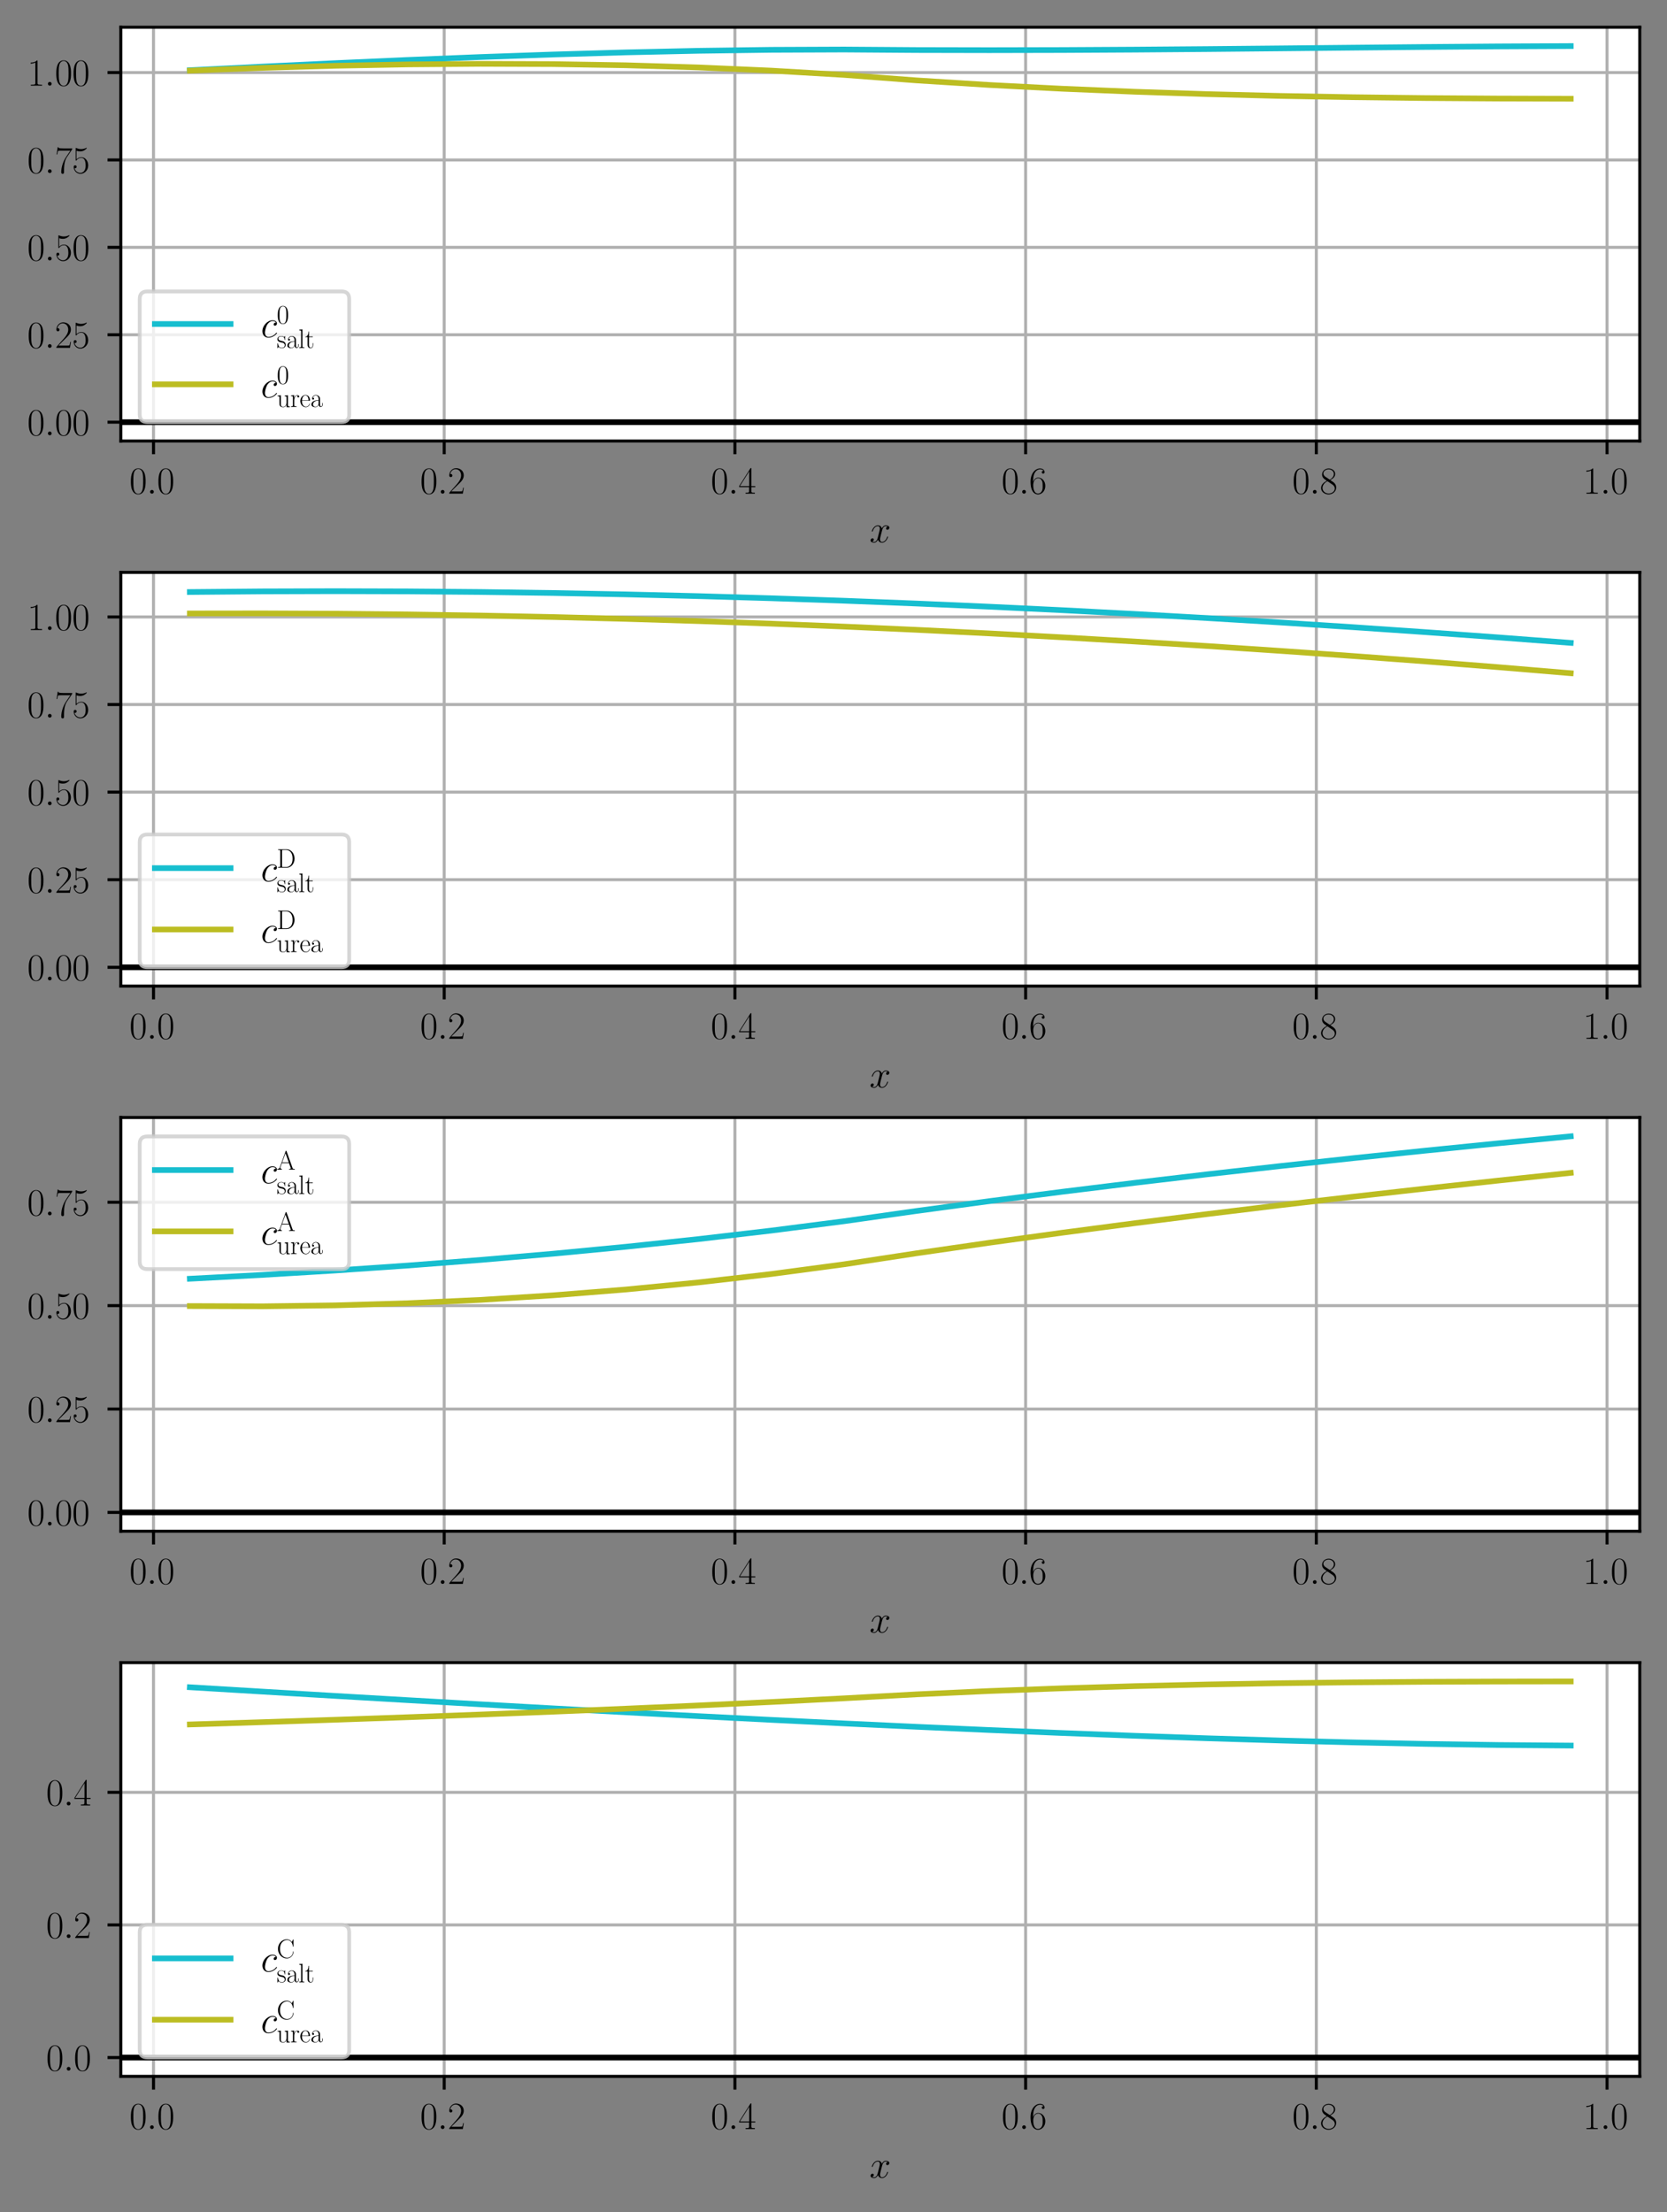 <?xml version="1.0" encoding="utf-8" standalone="no"?>
<!DOCTYPE svg PUBLIC "-//W3C//DTD SVG 1.1//EN"
  "http://www.w3.org/Graphics/SVG/1.1/DTD/svg11.dtd">
<svg xmlns:xlink="http://www.w3.org/1999/xlink" width="440.4pt" height="584.4pt" viewBox="0 0 440.4 584.4" xmlns="http://www.w3.org/2000/svg" version="1.1">
 <rect x="0" y="0" width="440.4" height="584.4" fill="#808080" stroke="none"/>
 <defs>
  <style type="text/css">*{stroke-linejoin: round; stroke-linecap: butt}</style>
 </defs>
 <g id="figure_1">
  <g id="patch_1">
   <path d="M 0 584.4 
L 440.4 584.4 
L 440.4 0 
L 0 0 
L 0 584.4 
z
" style="fill: none"/>
  </g>
  <g id="axes_1">
   <g id="patch_2">
    <path d="M 31.911 116.488 
L 433.2 116.488 
L 433.2 7.2 
L 31.911 7.2 
z
" style="fill: #ffffff"/>
   </g>
   <g id="matplotlib.axis_1">
    <g id="xtick_1">
     <g id="line2d_1">
      <path d="M 40.552 116.488 
L 40.552 7.2 
" clip-path="url(#pf3bac0e7bf)" style="fill: none; stroke: #b0b0b0; stroke-width: 0.8; stroke-linecap: square"/>
     </g>
     <g id="line2d_2">
      <defs>
       <path id="m0ef918c257" d="M 0 0 
L 0 3.5 
" style="stroke: #000000; stroke-width: 0.8"/>
      </defs>
      <g>
       <use xlink:href="#m0ef918c257" x="40.552" y="116.488" style="stroke: #000000; stroke-width: 0.8"/>
      </g>
     </g>
     <g id="text_1">
      <!-- $\mathdefault{0.0}$ -->
      <g transform="translate(34.187 130.407)scale(0.1 -0.1)">
       <defs>
        <path id="CMR17-30" d="M 2688 2025 
C 2688 2416 2682 3080 2413 3591 
C 2176 4039 1798 4198 1466 4198 
C 1158 4198 768 4058 525 3597 
C 269 3118 243 2524 243 2025 
C 243 1661 250 1106 448 619 
C 723 -39 1216 -128 1466 -128 
C 1760 -128 2208 -7 2470 600 
C 2662 1042 2688 1559 2688 2025 
z
M 1466 -26 
C 1056 -26 813 325 723 812 
C 653 1188 653 1738 653 2096 
C 653 2588 653 2997 736 3387 
C 858 3929 1216 4096 1466 4096 
C 1728 4096 2067 3923 2189 3400 
C 2272 3036 2278 2607 2278 2096 
C 2278 1680 2278 1169 2202 792 
C 2067 95 1690 -26 1466 -26 
z
" transform="scale(0.016)"/>
        <path id="CMMI12-3a" d="M 1178 307 
C 1178 492 1024 619 870 619 
C 685 619 557 466 557 313 
C 557 128 710 0 864 0 
C 1050 0 1178 153 1178 307 
z
" transform="scale(0.016)"/>
       </defs>
       <use xlink:href="#CMR17-30" transform="scale(0.996)"/>
       <use xlink:href="#CMMI12-3a" transform="translate(45.69 0)scale(0.996)"/>
       <use xlink:href="#CMR17-30" transform="translate(72.788 0)scale(0.996)"/>
      </g>
     </g>
    </g>
    <g id="xtick_2">
     <g id="line2d_3">
      <path d="M 117.353 116.488 
L 117.353 7.2 
" clip-path="url(#pf3bac0e7bf)" style="fill: none; stroke: #b0b0b0; stroke-width: 0.8; stroke-linecap: square"/>
     </g>
     <g id="line2d_4">
      <g>
       <use xlink:href="#m0ef918c257" x="117.353" y="116.488" style="stroke: #000000; stroke-width: 0.8"/>
      </g>
     </g>
     <g id="text_2">
      <!-- $\mathdefault{0.2}$ -->
      <g transform="translate(110.988 130.407)scale(0.1 -0.1)">
       <defs>
        <path id="CMR17-32" d="M 2669 989 
L 2554 989 
C 2490 536 2438 459 2413 420 
C 2381 369 1920 369 1830 369 
L 602 369 
C 832 619 1280 1072 1824 1597 
C 2214 1967 2669 2402 2669 3035 
C 2669 3790 2067 4224 1395 4224 
C 691 4224 262 3604 262 3030 
C 262 2780 448 2748 525 2748 
C 589 2748 781 2787 781 3010 
C 781 3207 614 3264 525 3264 
C 486 3264 448 3258 422 3245 
C 544 3790 915 4058 1306 4058 
C 1862 4058 2227 3617 2227 3035 
C 2227 2479 1901 2000 1536 1584 
L 262 146 
L 262 0 
L 2515 0 
L 2669 989 
z
" transform="scale(0.016)"/>
       </defs>
       <use xlink:href="#CMR17-30" transform="scale(0.996)"/>
       <use xlink:href="#CMMI12-3a" transform="translate(45.69 0)scale(0.996)"/>
       <use xlink:href="#CMR17-32" transform="translate(72.788 0)scale(0.996)"/>
      </g>
     </g>
    </g>
    <g id="xtick_3">
     <g id="line2d_5">
      <path d="M 194.155 116.488 
L 194.155 7.2 
" clip-path="url(#pf3bac0e7bf)" style="fill: none; stroke: #b0b0b0; stroke-width: 0.8; stroke-linecap: square"/>
     </g>
     <g id="line2d_6">
      <g>
       <use xlink:href="#m0ef918c257" x="194.155" y="116.488" style="stroke: #000000; stroke-width: 0.8"/>
      </g>
     </g>
     <g id="text_3">
      <!-- $\mathdefault{0.4}$ -->
      <g transform="translate(187.79 130.407)scale(0.1 -0.1)">
       <defs>
        <path id="CMR17-34" d="M 2150 4122 
C 2150 4256 2144 4256 2029 4256 
L 128 1254 
L 128 1088 
L 1779 1088 
L 1779 457 
C 1779 224 1766 160 1318 160 
L 1197 160 
L 1197 0 
C 1402 0 1747 0 1965 0 
C 2182 0 2528 0 2733 0 
L 2733 160 
L 2611 160 
C 2163 160 2150 224 2150 457 
L 2150 1088 
L 2803 1088 
L 2803 1254 
L 2150 1254 
L 2150 4122 
z
M 1798 3703 
L 1798 1254 
L 256 1254 
L 1798 3703 
z
" transform="scale(0.016)"/>
       </defs>
       <use xlink:href="#CMR17-30" transform="scale(0.996)"/>
       <use xlink:href="#CMMI12-3a" transform="translate(45.69 0)scale(0.996)"/>
       <use xlink:href="#CMR17-34" transform="translate(72.788 0)scale(0.996)"/>
      </g>
     </g>
    </g>
    <g id="xtick_4">
     <g id="line2d_7">
      <path d="M 270.956 116.488 
L 270.956 7.2 
" clip-path="url(#pf3bac0e7bf)" style="fill: none; stroke: #b0b0b0; stroke-width: 0.8; stroke-linecap: square"/>
     </g>
     <g id="line2d_8">
      <g>
       <use xlink:href="#m0ef918c257" x="270.956" y="116.488" style="stroke: #000000; stroke-width: 0.8"/>
      </g>
     </g>
     <g id="text_4">
      <!-- $\mathdefault{0.6}$ -->
      <g transform="translate(264.591 130.407)scale(0.1 -0.1)">
       <defs>
        <path id="CMR17-36" d="M 678 2176 
C 678 3690 1395 4032 1811 4032 
C 1946 4032 2272 4009 2400 3776 
C 2298 3776 2106 3776 2106 3553 
C 2106 3381 2246 3323 2336 3323 
C 2394 3323 2566 3348 2566 3560 
C 2566 3954 2246 4179 1805 4179 
C 1043 4179 243 3390 243 1984 
C 243 253 966 -128 1478 -128 
C 2099 -128 2688 427 2688 1283 
C 2688 2081 2170 2662 1517 2662 
C 1126 2662 838 2407 678 1960 
L 678 2176 
z
M 1478 25 
C 691 25 691 1200 691 1436 
C 691 1896 909 2560 1504 2560 
C 1613 2560 1926 2560 2138 2120 
C 2253 1870 2253 1609 2253 1289 
C 2253 944 2253 690 2118 434 
C 1978 171 1773 25 1478 25 
z
" transform="scale(0.016)"/>
       </defs>
       <use xlink:href="#CMR17-30" transform="scale(0.996)"/>
       <use xlink:href="#CMMI12-3a" transform="translate(45.69 0)scale(0.996)"/>
       <use xlink:href="#CMR17-36" transform="translate(72.788 0)scale(0.996)"/>
      </g>
     </g>
    </g>
    <g id="xtick_5">
     <g id="line2d_9">
      <path d="M 347.758 116.488 
L 347.758 7.2 
" clip-path="url(#pf3bac0e7bf)" style="fill: none; stroke: #b0b0b0; stroke-width: 0.8; stroke-linecap: square"/>
     </g>
     <g id="line2d_10">
      <g>
       <use xlink:href="#m0ef918c257" x="347.758" y="116.488" style="stroke: #000000; stroke-width: 0.8"/>
      </g>
     </g>
     <g id="text_5">
      <!-- $\mathdefault{0.8}$ -->
      <g transform="translate(341.393 130.407)scale(0.1 -0.1)">
       <defs>
        <path id="CMR17-38" d="M 1741 2264 
C 2144 2467 2554 2773 2554 3263 
C 2554 3841 1990 4179 1472 4179 
C 890 4179 378 3759 378 3180 
C 378 3021 416 2747 666 2505 
C 730 2442 998 2251 1171 2130 
C 883 1983 211 1634 211 934 
C 211 279 838 -128 1459 -128 
C 2144 -128 2720 362 2720 1010 
C 2720 1590 2330 1857 2074 2029 
L 1741 2264 
z
M 902 2822 
C 851 2854 595 3051 595 3351 
C 595 3739 998 4032 1459 4032 
C 1965 4032 2336 3676 2336 3262 
C 2336 2669 1670 2331 1638 2331 
C 1632 2331 1626 2331 1574 2370 
L 902 2822 
z
M 2080 1519 
C 2176 1449 2483 1240 2483 851 
C 2483 381 2010 25 1472 25 
C 890 25 448 438 448 940 
C 448 1443 838 1862 1280 2060 
L 2080 1519 
z
" transform="scale(0.016)"/>
       </defs>
       <use xlink:href="#CMR17-30" transform="scale(0.996)"/>
       <use xlink:href="#CMMI12-3a" transform="translate(45.69 0)scale(0.996)"/>
       <use xlink:href="#CMR17-38" transform="translate(72.788 0)scale(0.996)"/>
      </g>
     </g>
    </g>
    <g id="xtick_6">
     <g id="line2d_11">
      <path d="M 424.559 116.488 
L 424.559 7.2 
" clip-path="url(#pf3bac0e7bf)" style="fill: none; stroke: #b0b0b0; stroke-width: 0.8; stroke-linecap: square"/>
     </g>
     <g id="line2d_12">
      <g>
       <use xlink:href="#m0ef918c257" x="424.559" y="116.488" style="stroke: #000000; stroke-width: 0.8"/>
      </g>
     </g>
     <g id="text_6">
      <!-- $\mathdefault{1.0}$ -->
      <g transform="translate(418.194 130.407)scale(0.1 -0.1)">
       <defs>
        <path id="CMR17-31" d="M 1702 4058 
C 1702 4192 1696 4192 1606 4192 
C 1357 3916 979 3827 621 3827 
C 602 3827 570 3827 563 3808 
C 557 3795 557 3782 557 3648 
C 755 3648 1088 3686 1344 3839 
L 1344 461 
C 1344 236 1331 160 781 160 
L 589 160 
L 589 0 
C 896 0 1216 0 1523 0 
C 1830 0 2150 0 2458 0 
L 2458 160 
L 2266 160 
C 1715 160 1702 230 1702 458 
L 1702 4058 
z
" transform="scale(0.016)"/>
       </defs>
       <use xlink:href="#CMR17-31" transform="scale(0.996)"/>
       <use xlink:href="#CMMI12-3a" transform="translate(45.69 0)scale(0.996)"/>
       <use xlink:href="#CMR17-30" transform="translate(72.788 0)scale(0.996)"/>
      </g>
     </g>
    </g>
    <g id="text_7">
     <!-- $x$ -->
     <g transform="translate(229.709 143.262)scale(0.1 -0.1)">
      <defs>
       <path id="CMMI12-78" d="M 3034 2606 
C 2829 2567 2752 2414 2752 2293 
C 2752 2139 2874 2088 2963 2088 
C 3155 2088 3290 2254 3290 2427 
C 3290 2695 2982 2816 2714 2816 
C 2323 2816 2106 2433 2048 2312 
C 1901 2816 1504 2816 1389 2816 
C 736 2816 390 1980 390 1839 
C 390 1814 416 1782 461 1782 
C 512 1782 525 1820 538 1846 
C 755 2555 1184 2689 1370 2689 
C 1658 2689 1715 2420 1715 2267 
C 1715 2127 1677 1980 1600 1673 
L 1382 798 
C 1286 415 1101 64 762 64 
C 730 64 570 64 435 147 
C 666 192 717 383 717 460 
C 717 588 621 664 499 664 
C 346 664 179 530 179 326 
C 179 57 480 -64 755 -64 
C 1062 -64 1280 179 1414 441 
C 1517 64 1837 -64 2074 -64 
C 2726 -64 3072 773 3072 913 
C 3072 945 3046 971 3008 971 
C 2950 971 2944 939 2925 888 
C 2752 326 2381 64 2093 64 
C 1869 64 1747 230 1747 492 
C 1747 632 1773 734 1875 1156 
L 2099 2024 
C 2195 2408 2413 2689 2707 2689 
C 2720 2689 2899 2689 3034 2606 
z
" transform="scale(0.016)"/>
      </defs>
      <use xlink:href="#CMMI12-78" transform="scale(0.996)"/>
     </g>
    </g>
   </g>
   <g id="matplotlib.axis_2">
    <g id="ytick_1">
     <g id="line2d_13">
      <path d="M 31.911 111.521 
L 433.2 111.521 
" clip-path="url(#pf3bac0e7bf)" style="fill: none; stroke: #b0b0b0; stroke-width: 0.8; stroke-linecap: square"/>
     </g>
     <g id="line2d_14">
      <defs>
       <path id="mea625d4477" d="M 0 0 
L -3.5 0 
" style="stroke: #000000; stroke-width: 0.8"/>
      </defs>
      <g>
       <use xlink:href="#mea625d4477" x="31.911" y="111.521" style="stroke: #000000; stroke-width: 0.8"/>
      </g>
     </g>
     <g id="text_8">
      <!-- $\mathdefault{0.00}$ -->
      <g transform="translate(7.2 114.98)scale(0.1 -0.1)">
       <use xlink:href="#CMR17-30" transform="scale(0.996)"/>
       <use xlink:href="#CMMI12-3a" transform="translate(45.69 0)scale(0.996)"/>
       <use xlink:href="#CMR17-30" transform="translate(72.788 0)scale(0.996)"/>
       <use xlink:href="#CMR17-30" transform="translate(118.478 0)scale(0.996)"/>
      </g>
     </g>
    </g>
    <g id="ytick_2">
     <g id="line2d_15">
      <path d="M 31.911 88.432 
L 433.2 88.432 
" clip-path="url(#pf3bac0e7bf)" style="fill: none; stroke: #b0b0b0; stroke-width: 0.8; stroke-linecap: square"/>
     </g>
     <g id="line2d_16">
      <g>
       <use xlink:href="#mea625d4477" x="31.911" y="88.432" style="stroke: #000000; stroke-width: 0.8"/>
      </g>
     </g>
     <g id="text_9">
      <!-- $\mathdefault{0.25}$ -->
      <g transform="translate(7.2 91.891)scale(0.1 -0.1)">
       <defs>
        <path id="CMR17-35" d="M 730 3692 
C 794 3666 1056 3584 1325 3584 
C 1920 3584 2246 3911 2432 4100 
C 2432 4157 2432 4192 2394 4192 
C 2387 4192 2374 4192 2323 4163 
C 2099 4058 1837 3973 1517 3973 
C 1325 3973 1037 3999 723 4139 
C 653 4171 640 4171 634 4171 
C 602 4171 595 4164 595 4037 
L 595 2203 
C 595 2089 595 2057 659 2057 
C 691 2057 704 2070 736 2114 
C 941 2401 1222 2522 1542 2522 
C 1766 2522 2246 2382 2246 1289 
C 2246 1085 2246 715 2054 421 
C 1894 159 1645 25 1370 25 
C 947 25 518 320 403 814 
C 429 807 480 795 506 795 
C 589 795 749 840 749 1038 
C 749 1210 627 1280 506 1280 
C 358 1280 262 1190 262 1011 
C 262 454 704 -128 1382 -128 
C 2042 -128 2669 440 2669 1264 
C 2669 2030 2170 2624 1549 2624 
C 1222 2624 947 2503 730 2274 
L 730 3692 
z
" transform="scale(0.016)"/>
       </defs>
       <use xlink:href="#CMR17-30" transform="scale(0.996)"/>
       <use xlink:href="#CMMI12-3a" transform="translate(45.69 0)scale(0.996)"/>
       <use xlink:href="#CMR17-32" transform="translate(72.788 0)scale(0.996)"/>
       <use xlink:href="#CMR17-35" transform="translate(118.478 0)scale(0.996)"/>
      </g>
     </g>
    </g>
    <g id="ytick_3">
     <g id="line2d_17">
      <path d="M 31.911 65.343 
L 433.2 65.343 
" clip-path="url(#pf3bac0e7bf)" style="fill: none; stroke: #b0b0b0; stroke-width: 0.8; stroke-linecap: square"/>
     </g>
     <g id="line2d_18">
      <g>
       <use xlink:href="#mea625d4477" x="31.911" y="65.343" style="stroke: #000000; stroke-width: 0.8"/>
      </g>
     </g>
     <g id="text_10">
      <!-- $\mathdefault{0.50}$ -->
      <g transform="translate(7.2 68.802)scale(0.1 -0.1)">
       <use xlink:href="#CMR17-30" transform="scale(0.996)"/>
       <use xlink:href="#CMMI12-3a" transform="translate(45.69 0)scale(0.996)"/>
       <use xlink:href="#CMR17-35" transform="translate(72.788 0)scale(0.996)"/>
       <use xlink:href="#CMR17-30" transform="translate(118.478 0)scale(0.996)"/>
      </g>
     </g>
    </g>
    <g id="ytick_4">
     <g id="line2d_19">
      <path d="M 31.911 42.254 
L 433.2 42.254 
" clip-path="url(#pf3bac0e7bf)" style="fill: none; stroke: #b0b0b0; stroke-width: 0.8; stroke-linecap: square"/>
     </g>
     <g id="line2d_20">
      <g>
       <use xlink:href="#mea625d4477" x="31.911" y="42.254" style="stroke: #000000; stroke-width: 0.8"/>
      </g>
     </g>
     <g id="text_11">
      <!-- $\mathdefault{0.75}$ -->
      <g transform="translate(7.2 45.713)scale(0.1 -0.1)">
       <defs>
        <path id="CMR17-37" d="M 2886 3941 
L 2886 4081 
L 1382 4081 
C 634 4081 621 4165 595 4288 
L 480 4288 
L 294 3094 
L 410 3094 
C 429 3215 474 3540 550 3661 
C 589 3712 1062 3712 1171 3712 
L 2579 3712 
L 1869 2661 
C 1395 1954 1069 999 1069 165 
C 1069 89 1069 -128 1299 -128 
C 1530 -128 1530 89 1530 171 
L 1530 465 
C 1530 1508 1709 2196 2003 2636 
L 2886 3941 
z
" transform="scale(0.016)"/>
       </defs>
       <use xlink:href="#CMR17-30" transform="scale(0.996)"/>
       <use xlink:href="#CMMI12-3a" transform="translate(45.69 0)scale(0.996)"/>
       <use xlink:href="#CMR17-37" transform="translate(72.788 0)scale(0.996)"/>
       <use xlink:href="#CMR17-35" transform="translate(118.478 0)scale(0.996)"/>
      </g>
     </g>
    </g>
    <g id="ytick_5">
     <g id="line2d_21">
      <path d="M 31.911 19.165 
L 433.2 19.165 
" clip-path="url(#pf3bac0e7bf)" style="fill: none; stroke: #b0b0b0; stroke-width: 0.8; stroke-linecap: square"/>
     </g>
     <g id="line2d_22">
      <g>
       <use xlink:href="#mea625d4477" x="31.911" y="19.165" style="stroke: #000000; stroke-width: 0.8"/>
      </g>
     </g>
     <g id="text_12">
      <!-- $\mathdefault{1.00}$ -->
      <g transform="translate(7.2 22.624)scale(0.1 -0.1)">
       <use xlink:href="#CMR17-31" transform="scale(0.996)"/>
       <use xlink:href="#CMMI12-3a" transform="translate(45.69 0)scale(0.996)"/>
       <use xlink:href="#CMR17-30" transform="translate(72.788 0)scale(0.996)"/>
       <use xlink:href="#CMR17-30" transform="translate(118.478 0)scale(0.996)"/>
      </g>
     </g>
    </g>
   </g>
   <g id="line2d_23">
    <path d="M 31.911 111.521 
L 433.2 111.521 
" clip-path="url(#pf3bac0e7bf)" style="fill: none; stroke: #000000; stroke-width: 1.5; stroke-linecap: square"/>
   </g>
   <g id="line2d_24">
    <path d="M 50.152 18.553 
L 69.352 17.592 
L 88.553 16.68 
L 107.753 15.833 
L 126.953 15.065 
L 146.154 14.395 
L 165.354 13.839 
L 184.554 13.42 
L 203.755 13.16 
L 222.955 13.083 
L 242.156 13.218 
L 261.356 13.256 
L 280.556 13.215 
L 299.757 13.11 
L 318.957 12.96 
L 338.158 12.78 
L 357.358 12.589 
L 376.558 12.407 
L 395.759 12.258 
L 414.959 12.168 
" clip-path="url(#pf3bac0e7bf)" style="fill: none; stroke: #17becf; stroke-width: 1.5; stroke-linecap: square"/>
   </g>
   <g id="line2d_25">
    <path d="M 50.152 18.665 
L 69.352 17.927 
L 88.553 17.371 
L 107.753 17.011 
L 126.953 16.859 
L 146.154 16.931 
L 165.354 17.243 
L 184.554 17.811 
L 203.755 18.653 
L 222.955 19.788 
L 242.156 21.238 
L 261.356 22.446 
L 280.556 23.437 
L 299.757 24.237 
L 318.957 24.864 
L 338.158 25.338 
L 357.358 25.679 
L 376.558 25.903 
L 395.759 26.031 
L 414.959 26.083 
" clip-path="url(#pf3bac0e7bf)" style="fill: none; stroke: #bcbd22; stroke-width: 1.5; stroke-linecap: square"/>
   </g>
   <g id="patch_3">
    <path d="M 31.911 116.488 
L 31.911 7.2 
" style="fill: none; stroke: #000000; stroke-width: 0.8; stroke-linejoin: miter; stroke-linecap: square"/>
   </g>
   <g id="patch_4">
    <path d="M 433.2 116.488 
L 433.2 7.2 
" style="fill: none; stroke: #000000; stroke-width: 0.8; stroke-linejoin: miter; stroke-linecap: square"/>
   </g>
   <g id="patch_5">
    <path d="M 31.911 116.488 
L 433.2 116.488 
" style="fill: none; stroke: #000000; stroke-width: 0.8; stroke-linejoin: miter; stroke-linecap: square"/>
   </g>
   <g id="patch_6">
    <path d="M 31.911 7.2 
L 433.2 7.2 
" style="fill: none; stroke: #000000; stroke-width: 0.8; stroke-linejoin: miter; stroke-linecap: square"/>
   </g>
   <g id="legend_1">
    <g id="patch_7">
     <path d="M 38.911 111.488 
L 90.25 111.488 
Q 92.25 111.488 92.25 109.488 
L 92.25 78.984 
Q 92.25 76.984 90.25 76.984 
L 38.911 76.984 
Q 36.911 76.984 36.911 78.984 
L 36.911 109.488 
Q 36.911 111.488 38.911 111.488 
z
" style="fill: #ffffff; opacity: 0.8; stroke: #cccccc; stroke-linejoin: miter"/>
    </g>
    <g id="line2d_26">
     <path d="M 40.911 85.594 
L 50.911 85.594 
L 60.911 85.594 
" style="fill: none; stroke: #17becf; stroke-width: 1.5; stroke-linecap: square"/>
    </g>
    <g id="text_13">
     <!-- $c_\mathrm{salt}^0$ -->
     <g transform="translate(68.911 89.094)scale(0.1 -0.1)">
      <defs>
       <path id="CMMI12-63" d="M 2502 2431 
C 2381 2431 2323 2431 2234 2355 
C 2195 2323 2125 2227 2125 2125 
C 2125 1997 2221 1920 2342 1920 
C 2496 1920 2669 2044 2669 2292 
C 2669 2588 2374 2816 1933 2816 
C 1094 2816 256 1903 256 996 
C 256 441 602 -64 1254 -64 
C 2125 -64 2675 622 2675 706 
C 2675 744 2637 776 2611 776 
C 2592 776 2586 770 2528 713 
C 2118 162 1510 64 1267 64 
C 826 64 685 446 685 764 
C 685 988 794 1605 1024 2039 
C 1190 2338 1536 2682 1939 2682 
C 2022 2682 2374 2682 2502 2431 
z
" transform="scale(0.016)"/>
       <path id="CMR17-73" d="M 1978 2697 
C 1978 2813 1971 2819 1933 2819 
C 1907 2819 1901 2813 1824 2717 
C 1805 2691 1747 2626 1728 2601 
C 1523 2819 1235 2819 1126 2819 
C 416 2819 160 2447 160 2076 
C 160 1498 813 1365 998 1325 
C 1402 1243 1542 1217 1677 1101 
C 1760 1025 1901 884 1901 654 
C 1901 384 1747 38 1158 38 
C 602 38 403 460 288 1021 
C 269 1110 269 1117 218 1117 
C 166 1117 160 1110 160 983 
L 160 63 
C 160 -51 166 -58 205 -58 
C 237 -58 243 -51 275 0 
C 314 57 410 211 448 276 
C 576 103 800 -64 1158 -64 
C 1792 -64 2131 283 2131 784 
C 2131 1112 1958 1285 1875 1362 
C 1683 1561 1459 1606 1190 1657 
C 838 1735 390 1825 390 2217 
C 390 2383 480 2737 1126 2737 
C 1811 2737 1850 2094 1862 1888 
C 1869 1856 1901 1849 1920 1849 
C 1978 1849 1978 1869 1978 1978 
L 1978 2697 
z
" transform="scale(0.016)"/>
       <path id="CMR17-61" d="M 2304 1653 
C 2304 2072 2304 2294 2035 2543 
C 1798 2752 1523 2816 1306 2816 
C 800 2816 435 2407 435 1971 
C 435 1728 627 1728 666 1728 
C 749 1728 896 1778 896 1954 
C 896 2112 774 2181 666 2181 
C 640 2181 608 2174 589 2168 
C 723 2592 1069 2714 1293 2714 
C 1613 2714 1965 2429 1965 1885 
L 1965 1600 
C 1587 1600 1133 1549 774 1357 
C 371 1133 256 813 256 570 
C 256 77 832 -64 1171 -64 
C 1523 -64 1850 139 1990 511 
C 2003 233 2182 -18 2464 -18 
C 2598 -18 2938 70 2938 567 
L 2938 920 
L 2822 920 
L 2822 562 
C 2822 178 2650 128 2566 128 
C 2304 128 2304 458 2304 738 
L 2304 1653 
z
M 1965 870 
C 1965 317 1568 38 1216 38 
C 896 38 646 275 646 570 
C 646 761 730 1100 1101 1305 
C 1408 1478 1760 1504 1965 1504 
L 1965 870 
z
" transform="scale(0.016)"/>
       <path id="CMR17-6c" d="M 979 4396 
L 218 4326 
L 218 4160 
C 595 4160 653 4122 653 3817 
L 653 426 
C 653 184 627 153 218 153 
L 218 -13 
C 371 0 653 0 813 0 
C 979 0 1261 0 1414 -13 
L 1414 153 
C 1005 153 979 178 979 426 
L 979 4396 
z
" transform="scale(0.016)"/>
       <path id="CMR17-74" d="M 966 2560 
L 1862 2560 
L 1862 2725 
L 966 2725 
L 966 3904 
L 851 3904 
C 838 3245 614 2668 70 2668 
L 70 2560 
L 627 2560 
L 627 771 
C 627 650 627 -64 1370 -64 
C 1747 -64 1965 306 1965 777 
L 1965 1140 
L 1850 1140 
L 1850 783 
C 1850 344 1677 51 1408 51 
C 1222 51 966 178 966 758 
L 966 2560 
z
" transform="scale(0.016)"/>
      </defs>
      <use xlink:href="#CMMI12-63" transform="scale(0.996)"/>
      <use xlink:href="#CMR17-30" transform="translate(41.983 36.154)scale(0.697)"/>
      <use xlink:href="#CMR17-73" transform="translate(41.983 -28.215)scale(0.697)"/>
      <use xlink:href="#CMR17-61" transform="translate(67.044 -28.215)scale(0.697)"/>
      <use xlink:href="#CMR17-6c" transform="translate(99.027 -28.215)scale(0.697)"/>
      <use xlink:href="#CMR17-74" transform="translate(116.437 -28.215)scale(0.697)"/>
     </g>
    </g>
    <g id="line2d_27">
     <path d="M 40.911 101.525 
L 50.911 101.525 
L 60.911 101.525 
" style="fill: none; stroke: #bcbd22; stroke-width: 1.5; stroke-linecap: square"/>
    </g>
    <g id="text_14">
     <!-- $c_\mathrm{urea}^0$ -->
     <g transform="translate(68.911 105.025)scale(0.1 -0.1)">
      <defs>
       <path id="CMR17-75" d="M 1882 2693 
L 1882 2528 
C 2259 2528 2317 2489 2317 2186 
L 2317 1032 
C 2317 500 2029 38 1555 38 
C 1030 38 986 348 986 678 
L 986 2763 
L 211 2693 
L 211 2528 
C 467 2528 640 2528 646 2274 
L 646 1058 
C 646 633 646 361 813 183 
C 896 101 1056 -64 1517 -64 
C 2061 -64 2272 377 2323 506 
L 2330 506 
L 2330 -63 
L 3091 -63 
L 3091 128 
C 2714 128 2656 166 2656 473 
L 2656 2763 
L 1882 2693 
z
" transform="scale(0.016)"/>
       <path id="CMR17-72" d="M 960 1497 
C 960 2112 1222 2688 1702 2688 
C 1747 2688 1792 2682 1837 2662 
C 1837 2662 1696 2617 1696 2452 
C 1696 2298 1818 2234 1914 2234 
C 1990 2234 2131 2279 2131 2458 
C 2131 2663 1926 2790 1709 2790 
C 1222 2790 1011 2317 947 2093 
L 941 2093 
L 941 2790 
L 198 2720 
L 198 2554 
C 576 2554 634 2515 634 2208 
L 634 428 
C 634 184 608 153 198 153 
L 198 -13 
C 352 0 646 0 813 0 
C 998 0 1325 0 1498 -13 
L 1498 153 
C 1037 153 960 153 960 440 
L 960 1497 
z
" transform="scale(0.016)"/>
       <path id="CMR17-65" d="M 2438 1472 
C 2464 1498 2464 1511 2464 1576 
C 2464 2238 2118 2816 1389 2816 
C 710 2816 173 2169 173 1383 
C 173 551 781 -64 1459 -64 
C 2176 -64 2458 607 2458 740 
C 2458 784 2419 784 2406 784 
C 2362 784 2355 771 2330 696 
C 2189 265 1837 51 1504 51 
C 1229 51 954 203 781 480 
C 582 803 582 1176 582 1472 
L 2438 1472 
z
M 589 1568 
C 634 2505 1126 2714 1382 2714 
C 1818 2714 2112 2297 2118 1568 
L 589 1568 
z
" transform="scale(0.016)"/>
      </defs>
      <use xlink:href="#CMMI12-63" transform="scale(0.996)"/>
      <use xlink:href="#CMR17-30" transform="translate(41.983 36.154)scale(0.697)"/>
      <use xlink:href="#CMR17-75" transform="translate(41.983 -24.629)scale(0.697)"/>
      <use xlink:href="#CMR17-72" transform="translate(77.61 -24.629)scale(0.697)"/>
      <use xlink:href="#CMR17-65" transform="translate(102.306 -24.629)scale(0.697)"/>
      <use xlink:href="#CMR17-61" transform="translate(130.646 -24.629)scale(0.697)"/>
     </g>
    </g>
   </g>
  </g>
  <g id="axes_2">
   <g id="patch_8">
    <path d="M 31.911 260.488 
L 433.2 260.488 
L 433.2 151.2 
L 31.911 151.2 
z
" style="fill: #ffffff"/>
   </g>
   <g id="matplotlib.axis_3">
    <g id="xtick_7">
     <g id="line2d_28">
      <path d="M 40.552 260.488 
L 40.552 151.2 
" clip-path="url(#pd68ec9543e)" style="fill: none; stroke: #b0b0b0; stroke-width: 0.8; stroke-linecap: square"/>
     </g>
     <g id="line2d_29">
      <g>
       <use xlink:href="#m0ef918c257" x="40.552" y="260.488" style="stroke: #000000; stroke-width: 0.8"/>
      </g>
     </g>
     <g id="text_15">
      <!-- $\mathdefault{0.0}$ -->
      <g transform="translate(34.187 274.407)scale(0.1 -0.1)">
       <use xlink:href="#CMR17-30" transform="scale(0.996)"/>
       <use xlink:href="#CMMI12-3a" transform="translate(45.69 0)scale(0.996)"/>
       <use xlink:href="#CMR17-30" transform="translate(72.788 0)scale(0.996)"/>
      </g>
     </g>
    </g>
    <g id="xtick_8">
     <g id="line2d_30">
      <path d="M 117.353 260.488 
L 117.353 151.2 
" clip-path="url(#pd68ec9543e)" style="fill: none; stroke: #b0b0b0; stroke-width: 0.8; stroke-linecap: square"/>
     </g>
     <g id="line2d_31">
      <g>
       <use xlink:href="#m0ef918c257" x="117.353" y="260.488" style="stroke: #000000; stroke-width: 0.8"/>
      </g>
     </g>
     <g id="text_16">
      <!-- $\mathdefault{0.2}$ -->
      <g transform="translate(110.988 274.407)scale(0.1 -0.1)">
       <use xlink:href="#CMR17-30" transform="scale(0.996)"/>
       <use xlink:href="#CMMI12-3a" transform="translate(45.69 0)scale(0.996)"/>
       <use xlink:href="#CMR17-32" transform="translate(72.788 0)scale(0.996)"/>
      </g>
     </g>
    </g>
    <g id="xtick_9">
     <g id="line2d_32">
      <path d="M 194.155 260.488 
L 194.155 151.2 
" clip-path="url(#pd68ec9543e)" style="fill: none; stroke: #b0b0b0; stroke-width: 0.8; stroke-linecap: square"/>
     </g>
     <g id="line2d_33">
      <g>
       <use xlink:href="#m0ef918c257" x="194.155" y="260.488" style="stroke: #000000; stroke-width: 0.8"/>
      </g>
     </g>
     <g id="text_17">
      <!-- $\mathdefault{0.4}$ -->
      <g transform="translate(187.79 274.407)scale(0.1 -0.1)">
       <use xlink:href="#CMR17-30" transform="scale(0.996)"/>
       <use xlink:href="#CMMI12-3a" transform="translate(45.69 0)scale(0.996)"/>
       <use xlink:href="#CMR17-34" transform="translate(72.788 0)scale(0.996)"/>
      </g>
     </g>
    </g>
    <g id="xtick_10">
     <g id="line2d_34">
      <path d="M 270.956 260.488 
L 270.956 151.2 
" clip-path="url(#pd68ec9543e)" style="fill: none; stroke: #b0b0b0; stroke-width: 0.8; stroke-linecap: square"/>
     </g>
     <g id="line2d_35">
      <g>
       <use xlink:href="#m0ef918c257" x="270.956" y="260.488" style="stroke: #000000; stroke-width: 0.8"/>
      </g>
     </g>
     <g id="text_18">
      <!-- $\mathdefault{0.6}$ -->
      <g transform="translate(264.591 274.407)scale(0.1 -0.1)">
       <use xlink:href="#CMR17-30" transform="scale(0.996)"/>
       <use xlink:href="#CMMI12-3a" transform="translate(45.69 0)scale(0.996)"/>
       <use xlink:href="#CMR17-36" transform="translate(72.788 0)scale(0.996)"/>
      </g>
     </g>
    </g>
    <g id="xtick_11">
     <g id="line2d_36">
      <path d="M 347.758 260.488 
L 347.758 151.2 
" clip-path="url(#pd68ec9543e)" style="fill: none; stroke: #b0b0b0; stroke-width: 0.8; stroke-linecap: square"/>
     </g>
     <g id="line2d_37">
      <g>
       <use xlink:href="#m0ef918c257" x="347.758" y="260.488" style="stroke: #000000; stroke-width: 0.8"/>
      </g>
     </g>
     <g id="text_19">
      <!-- $\mathdefault{0.8}$ -->
      <g transform="translate(341.393 274.407)scale(0.1 -0.1)">
       <use xlink:href="#CMR17-30" transform="scale(0.996)"/>
       <use xlink:href="#CMMI12-3a" transform="translate(45.69 0)scale(0.996)"/>
       <use xlink:href="#CMR17-38" transform="translate(72.788 0)scale(0.996)"/>
      </g>
     </g>
    </g>
    <g id="xtick_12">
     <g id="line2d_38">
      <path d="M 424.559 260.488 
L 424.559 151.2 
" clip-path="url(#pd68ec9543e)" style="fill: none; stroke: #b0b0b0; stroke-width: 0.8; stroke-linecap: square"/>
     </g>
     <g id="line2d_39">
      <g>
       <use xlink:href="#m0ef918c257" x="424.559" y="260.488" style="stroke: #000000; stroke-width: 0.8"/>
      </g>
     </g>
     <g id="text_20">
      <!-- $\mathdefault{1.0}$ -->
      <g transform="translate(418.194 274.407)scale(0.1 -0.1)">
       <use xlink:href="#CMR17-31" transform="scale(0.996)"/>
       <use xlink:href="#CMMI12-3a" transform="translate(45.69 0)scale(0.996)"/>
       <use xlink:href="#CMR17-30" transform="translate(72.788 0)scale(0.996)"/>
      </g>
     </g>
    </g>
    <g id="text_21">
     <!-- $x$ -->
     <g transform="translate(229.709 287.262)scale(0.1 -0.1)">
      <use xlink:href="#CMMI12-78" transform="scale(0.996)"/>
     </g>
    </g>
   </g>
   <g id="matplotlib.axis_4">
    <g id="ytick_6">
     <g id="line2d_40">
      <path d="M 31.911 255.521 
L 433.2 255.521 
" clip-path="url(#pd68ec9543e)" style="fill: none; stroke: #b0b0b0; stroke-width: 0.8; stroke-linecap: square"/>
     </g>
     <g id="line2d_41">
      <g>
       <use xlink:href="#mea625d4477" x="31.911" y="255.521" style="stroke: #000000; stroke-width: 0.8"/>
      </g>
     </g>
     <g id="text_22">
      <!-- $\mathdefault{0.00}$ -->
      <g transform="translate(7.2 258.98)scale(0.1 -0.1)">
       <use xlink:href="#CMR17-30" transform="scale(0.996)"/>
       <use xlink:href="#CMMI12-3a" transform="translate(45.69 0)scale(0.996)"/>
       <use xlink:href="#CMR17-30" transform="translate(72.788 0)scale(0.996)"/>
       <use xlink:href="#CMR17-30" transform="translate(118.478 0)scale(0.996)"/>
      </g>
     </g>
    </g>
    <g id="ytick_7">
     <g id="line2d_42">
      <path d="M 31.911 232.383 
L 433.2 232.383 
" clip-path="url(#pd68ec9543e)" style="fill: none; stroke: #b0b0b0; stroke-width: 0.8; stroke-linecap: square"/>
     </g>
     <g id="line2d_43">
      <g>
       <use xlink:href="#mea625d4477" x="31.911" y="232.383" style="stroke: #000000; stroke-width: 0.8"/>
      </g>
     </g>
     <g id="text_23">
      <!-- $\mathdefault{0.25}$ -->
      <g transform="translate(7.2 235.842)scale(0.1 -0.1)">
       <use xlink:href="#CMR17-30" transform="scale(0.996)"/>
       <use xlink:href="#CMMI12-3a" transform="translate(45.69 0)scale(0.996)"/>
       <use xlink:href="#CMR17-32" transform="translate(72.788 0)scale(0.996)"/>
       <use xlink:href="#CMR17-35" transform="translate(118.478 0)scale(0.996)"/>
      </g>
     </g>
    </g>
    <g id="ytick_8">
     <g id="line2d_44">
      <path d="M 31.911 209.246 
L 433.2 209.246 
" clip-path="url(#pd68ec9543e)" style="fill: none; stroke: #b0b0b0; stroke-width: 0.8; stroke-linecap: square"/>
     </g>
     <g id="line2d_45">
      <g>
       <use xlink:href="#mea625d4477" x="31.911" y="209.246" style="stroke: #000000; stroke-width: 0.8"/>
      </g>
     </g>
     <g id="text_24">
      <!-- $\mathdefault{0.50}$ -->
      <g transform="translate(7.2 212.705)scale(0.1 -0.1)">
       <use xlink:href="#CMR17-30" transform="scale(0.996)"/>
       <use xlink:href="#CMMI12-3a" transform="translate(45.69 0)scale(0.996)"/>
       <use xlink:href="#CMR17-35" transform="translate(72.788 0)scale(0.996)"/>
       <use xlink:href="#CMR17-30" transform="translate(118.478 0)scale(0.996)"/>
      </g>
     </g>
    </g>
    <g id="ytick_9">
     <g id="line2d_46">
      <path d="M 31.911 186.109 
L 433.2 186.109 
" clip-path="url(#pd68ec9543e)" style="fill: none; stroke: #b0b0b0; stroke-width: 0.8; stroke-linecap: square"/>
     </g>
     <g id="line2d_47">
      <g>
       <use xlink:href="#mea625d4477" x="31.911" y="186.109" style="stroke: #000000; stroke-width: 0.8"/>
      </g>
     </g>
     <g id="text_25">
      <!-- $\mathdefault{0.75}$ -->
      <g transform="translate(7.2 189.568)scale(0.1 -0.1)">
       <use xlink:href="#CMR17-30" transform="scale(0.996)"/>
       <use xlink:href="#CMMI12-3a" transform="translate(45.69 0)scale(0.996)"/>
       <use xlink:href="#CMR17-37" transform="translate(72.788 0)scale(0.996)"/>
       <use xlink:href="#CMR17-35" transform="translate(118.478 0)scale(0.996)"/>
      </g>
     </g>
    </g>
    <g id="ytick_10">
     <g id="line2d_48">
      <path d="M 31.911 162.971 
L 433.2 162.971 
" clip-path="url(#pd68ec9543e)" style="fill: none; stroke: #b0b0b0; stroke-width: 0.8; stroke-linecap: square"/>
     </g>
     <g id="line2d_49">
      <g>
       <use xlink:href="#mea625d4477" x="31.911" y="162.971" style="stroke: #000000; stroke-width: 0.8"/>
      </g>
     </g>
     <g id="text_26">
      <!-- $\mathdefault{1.00}$ -->
      <g transform="translate(7.2 166.431)scale(0.1 -0.1)">
       <use xlink:href="#CMR17-31" transform="scale(0.996)"/>
       <use xlink:href="#CMMI12-3a" transform="translate(45.69 0)scale(0.996)"/>
       <use xlink:href="#CMR17-30" transform="translate(72.788 0)scale(0.996)"/>
       <use xlink:href="#CMR17-30" transform="translate(118.478 0)scale(0.996)"/>
      </g>
     </g>
    </g>
   </g>
   <g id="line2d_50">
    <path d="M 31.911 255.521 
L 433.2 255.521 
" clip-path="url(#pd68ec9543e)" style="fill: none; stroke: #000000; stroke-width: 1.5; stroke-linecap: square"/>
   </g>
   <g id="line2d_51">
    <path d="M 50.152 156.389 
L 69.352 156.223 
L 88.553 156.168 
L 107.753 156.222 
L 126.953 156.382 
L 146.154 156.646 
L 165.354 157.011 
L 184.554 157.474 
L 203.755 158.034 
L 222.955 158.687 
L 242.156 159.431 
L 261.356 160.264 
L 280.556 161.182 
L 299.757 162.185 
L 318.957 163.268 
L 338.158 164.431 
L 357.358 165.67 
L 376.558 166.984 
L 395.759 168.37 
L 414.959 169.825 
" clip-path="url(#pd68ec9543e)" style="fill: none; stroke: #17becf; stroke-width: 1.5; stroke-linecap: square"/>
   </g>
   <g id="line2d_52">
    <path d="M 50.152 162.053 
L 69.352 162.03 
L 88.553 162.115 
L 107.753 162.306 
L 126.953 162.6 
L 146.154 162.993 
L 165.354 163.485 
L 184.554 164.072 
L 203.755 164.751 
L 222.955 165.519 
L 242.156 166.376 
L 261.356 167.32 
L 280.556 168.35 
L 299.757 169.462 
L 318.957 170.656 
L 338.158 171.93 
L 357.358 173.285 
L 376.558 174.721 
L 395.759 176.239 
L 414.959 177.841 
" clip-path="url(#pd68ec9543e)" style="fill: none; stroke: #bcbd22; stroke-width: 1.5; stroke-linecap: square"/>
   </g>
   <g id="patch_9">
    <path d="M 31.911 260.488 
L 31.911 151.2 
" style="fill: none; stroke: #000000; stroke-width: 0.8; stroke-linejoin: miter; stroke-linecap: square"/>
   </g>
   <g id="patch_10">
    <path d="M 433.2 260.488 
L 433.2 151.2 
" style="fill: none; stroke: #000000; stroke-width: 0.8; stroke-linejoin: miter; stroke-linecap: square"/>
   </g>
   <g id="patch_11">
    <path d="M 31.911 260.488 
L 433.2 260.488 
" style="fill: none; stroke: #000000; stroke-width: 0.8; stroke-linejoin: miter; stroke-linecap: square"/>
   </g>
   <g id="patch_12">
    <path d="M 31.911 151.2 
L 433.2 151.2 
" style="fill: none; stroke: #000000; stroke-width: 0.8; stroke-linejoin: miter; stroke-linecap: square"/>
   </g>
   <g id="legend_2">
    <g id="patch_13">
     <path d="M 38.911 255.488 
L 90.25 255.488 
Q 92.25 255.488 92.25 253.488 
L 92.25 222.442 
Q 92.25 220.442 90.25 220.442 
L 38.911 220.442 
Q 36.911 220.442 36.911 222.442 
L 36.911 253.488 
Q 36.911 255.488 38.911 255.488 
z
" style="fill: #ffffff; opacity: 0.8; stroke: #cccccc; stroke-linejoin: miter"/>
    </g>
    <g id="line2d_53">
     <path d="M 40.911 229.323 
L 50.911 229.323 
L 60.911 229.323 
" style="fill: none; stroke: #17becf; stroke-width: 1.5; stroke-linecap: square"/>
    </g>
    <g id="text_27">
     <!-- $c_\mathrm{salt}^\mathrm{D}$ -->
     <g transform="translate(68.911 232.823)scale(0.1 -0.1)">
      <defs>
       <path id="CMR17-44" d="M 333 4352 
L 333 4186 
C 774 4186 845 4186 845 3900 
L 845 452 
C 845 166 774 166 333 166 
L 333 0 
L 2368 0 
C 3398 0 4224 943 4224 2141 
C 4224 3346 3411 4352 2368 4352 
L 333 4352 
z
M 1523 166 
C 1267 166 1254 197 1254 414 
L 1254 3938 
C 1254 4155 1267 4186 1523 4186 
L 2240 4186 
C 2771 4186 3750 3874 3750 2141 
C 3750 1242 3488 879 3366 707 
C 3213 510 2848 166 2240 166 
L 1523 166 
z
" transform="scale(0.016)"/>
      </defs>
      <use xlink:href="#CMMI12-63" transform="scale(0.996)"/>
      <use xlink:href="#CMR17-44" transform="translate(41.983 36.154)scale(0.697)"/>
      <use xlink:href="#CMR17-73" transform="translate(41.983 -28.215)scale(0.697)"/>
      <use xlink:href="#CMR17-61" transform="translate(67.044 -28.215)scale(0.697)"/>
      <use xlink:href="#CMR17-6c" transform="translate(99.027 -28.215)scale(0.697)"/>
      <use xlink:href="#CMR17-74" transform="translate(116.437 -28.215)scale(0.697)"/>
     </g>
    </g>
    <g id="line2d_54">
     <path d="M 40.911 245.525 
L 50.911 245.525 
L 60.911 245.525 
" style="fill: none; stroke: #bcbd22; stroke-width: 1.5; stroke-linecap: square"/>
    </g>
    <g id="text_28">
     <!-- $c_\mathrm{urea}^\mathrm{D}$ -->
     <g transform="translate(68.911 249.025)scale(0.1 -0.1)">
      <use xlink:href="#CMMI12-63" transform="scale(0.996)"/>
      <use xlink:href="#CMR17-44" transform="translate(41.983 36.154)scale(0.697)"/>
      <use xlink:href="#CMR17-75" transform="translate(41.983 -24.629)scale(0.697)"/>
      <use xlink:href="#CMR17-72" transform="translate(77.61 -24.629)scale(0.697)"/>
      <use xlink:href="#CMR17-65" transform="translate(102.306 -24.629)scale(0.697)"/>
      <use xlink:href="#CMR17-61" transform="translate(130.646 -24.629)scale(0.697)"/>
     </g>
    </g>
   </g>
  </g>
  <g id="axes_3">
   <g id="patch_14">
    <path d="M 31.911 404.488 
L 433.2 404.488 
L 433.2 295.2 
L 31.911 295.2 
z
" style="fill: #ffffff"/>
   </g>
   <g id="matplotlib.axis_5">
    <g id="xtick_13">
     <g id="line2d_55">
      <path d="M 40.552 404.488 
L 40.552 295.2 
" clip-path="url(#p5920b2c82d)" style="fill: none; stroke: #b0b0b0; stroke-width: 0.8; stroke-linecap: square"/>
     </g>
     <g id="line2d_56">
      <g>
       <use xlink:href="#m0ef918c257" x="40.552" y="404.488" style="stroke: #000000; stroke-width: 0.8"/>
      </g>
     </g>
     <g id="text_29">
      <!-- $\mathdefault{0.0}$ -->
      <g transform="translate(34.187 418.407)scale(0.1 -0.1)">
       <use xlink:href="#CMR17-30" transform="scale(0.996)"/>
       <use xlink:href="#CMMI12-3a" transform="translate(45.69 0)scale(0.996)"/>
       <use xlink:href="#CMR17-30" transform="translate(72.788 0)scale(0.996)"/>
      </g>
     </g>
    </g>
    <g id="xtick_14">
     <g id="line2d_57">
      <path d="M 117.353 404.488 
L 117.353 295.2 
" clip-path="url(#p5920b2c82d)" style="fill: none; stroke: #b0b0b0; stroke-width: 0.8; stroke-linecap: square"/>
     </g>
     <g id="line2d_58">
      <g>
       <use xlink:href="#m0ef918c257" x="117.353" y="404.488" style="stroke: #000000; stroke-width: 0.8"/>
      </g>
     </g>
     <g id="text_30">
      <!-- $\mathdefault{0.2}$ -->
      <g transform="translate(110.988 418.407)scale(0.1 -0.1)">
       <use xlink:href="#CMR17-30" transform="scale(0.996)"/>
       <use xlink:href="#CMMI12-3a" transform="translate(45.69 0)scale(0.996)"/>
       <use xlink:href="#CMR17-32" transform="translate(72.788 0)scale(0.996)"/>
      </g>
     </g>
    </g>
    <g id="xtick_15">
     <g id="line2d_59">
      <path d="M 194.155 404.488 
L 194.155 295.2 
" clip-path="url(#p5920b2c82d)" style="fill: none; stroke: #b0b0b0; stroke-width: 0.8; stroke-linecap: square"/>
     </g>
     <g id="line2d_60">
      <g>
       <use xlink:href="#m0ef918c257" x="194.155" y="404.488" style="stroke: #000000; stroke-width: 0.8"/>
      </g>
     </g>
     <g id="text_31">
      <!-- $\mathdefault{0.4}$ -->
      <g transform="translate(187.79 418.407)scale(0.1 -0.1)">
       <use xlink:href="#CMR17-30" transform="scale(0.996)"/>
       <use xlink:href="#CMMI12-3a" transform="translate(45.69 0)scale(0.996)"/>
       <use xlink:href="#CMR17-34" transform="translate(72.788 0)scale(0.996)"/>
      </g>
     </g>
    </g>
    <g id="xtick_16">
     <g id="line2d_61">
      <path d="M 270.956 404.488 
L 270.956 295.2 
" clip-path="url(#p5920b2c82d)" style="fill: none; stroke: #b0b0b0; stroke-width: 0.8; stroke-linecap: square"/>
     </g>
     <g id="line2d_62">
      <g>
       <use xlink:href="#m0ef918c257" x="270.956" y="404.488" style="stroke: #000000; stroke-width: 0.8"/>
      </g>
     </g>
     <g id="text_32">
      <!-- $\mathdefault{0.6}$ -->
      <g transform="translate(264.591 418.407)scale(0.1 -0.1)">
       <use xlink:href="#CMR17-30" transform="scale(0.996)"/>
       <use xlink:href="#CMMI12-3a" transform="translate(45.69 0)scale(0.996)"/>
       <use xlink:href="#CMR17-36" transform="translate(72.788 0)scale(0.996)"/>
      </g>
     </g>
    </g>
    <g id="xtick_17">
     <g id="line2d_63">
      <path d="M 347.758 404.488 
L 347.758 295.2 
" clip-path="url(#p5920b2c82d)" style="fill: none; stroke: #b0b0b0; stroke-width: 0.8; stroke-linecap: square"/>
     </g>
     <g id="line2d_64">
      <g>
       <use xlink:href="#m0ef918c257" x="347.758" y="404.488" style="stroke: #000000; stroke-width: 0.8"/>
      </g>
     </g>
     <g id="text_33">
      <!-- $\mathdefault{0.8}$ -->
      <g transform="translate(341.393 418.407)scale(0.1 -0.1)">
       <use xlink:href="#CMR17-30" transform="scale(0.996)"/>
       <use xlink:href="#CMMI12-3a" transform="translate(45.69 0)scale(0.996)"/>
       <use xlink:href="#CMR17-38" transform="translate(72.788 0)scale(0.996)"/>
      </g>
     </g>
    </g>
    <g id="xtick_18">
     <g id="line2d_65">
      <path d="M 424.559 404.488 
L 424.559 295.2 
" clip-path="url(#p5920b2c82d)" style="fill: none; stroke: #b0b0b0; stroke-width: 0.8; stroke-linecap: square"/>
     </g>
     <g id="line2d_66">
      <g>
       <use xlink:href="#m0ef918c257" x="424.559" y="404.488" style="stroke: #000000; stroke-width: 0.8"/>
      </g>
     </g>
     <g id="text_34">
      <!-- $\mathdefault{1.0}$ -->
      <g transform="translate(418.194 418.407)scale(0.1 -0.1)">
       <use xlink:href="#CMR17-31" transform="scale(0.996)"/>
       <use xlink:href="#CMMI12-3a" transform="translate(45.69 0)scale(0.996)"/>
       <use xlink:href="#CMR17-30" transform="translate(72.788 0)scale(0.996)"/>
      </g>
     </g>
    </g>
    <g id="text_35">
     <!-- $x$ -->
     <g transform="translate(229.709 431.262)scale(0.1 -0.1)">
      <use xlink:href="#CMMI12-78" transform="scale(0.996)"/>
     </g>
    </g>
   </g>
   <g id="matplotlib.axis_6">
    <g id="ytick_11">
     <g id="line2d_67">
      <path d="M 31.911 399.521 
L 433.2 399.521 
" clip-path="url(#p5920b2c82d)" style="fill: none; stroke: #b0b0b0; stroke-width: 0.8; stroke-linecap: square"/>
     </g>
     <g id="line2d_68">
      <g>
       <use xlink:href="#mea625d4477" x="31.911" y="399.521" style="stroke: #000000; stroke-width: 0.8"/>
      </g>
     </g>
     <g id="text_36">
      <!-- $\mathdefault{0.00}$ -->
      <g transform="translate(7.2 402.98)scale(0.1 -0.1)">
       <use xlink:href="#CMR17-30" transform="scale(0.996)"/>
       <use xlink:href="#CMMI12-3a" transform="translate(45.69 0)scale(0.996)"/>
       <use xlink:href="#CMR17-30" transform="translate(72.788 0)scale(0.996)"/>
       <use xlink:href="#CMR17-30" transform="translate(118.478 0)scale(0.996)"/>
      </g>
     </g>
    </g>
    <g id="ytick_12">
     <g id="line2d_69">
      <path d="M 31.911 372.211 
L 433.2 372.211 
" clip-path="url(#p5920b2c82d)" style="fill: none; stroke: #b0b0b0; stroke-width: 0.8; stroke-linecap: square"/>
     </g>
     <g id="line2d_70">
      <g>
       <use xlink:href="#mea625d4477" x="31.911" y="372.211" style="stroke: #000000; stroke-width: 0.8"/>
      </g>
     </g>
     <g id="text_37">
      <!-- $\mathdefault{0.25}$ -->
      <g transform="translate(7.2 375.67)scale(0.1 -0.1)">
       <use xlink:href="#CMR17-30" transform="scale(0.996)"/>
       <use xlink:href="#CMMI12-3a" transform="translate(45.69 0)scale(0.996)"/>
       <use xlink:href="#CMR17-32" transform="translate(72.788 0)scale(0.996)"/>
       <use xlink:href="#CMR17-35" transform="translate(118.478 0)scale(0.996)"/>
      </g>
     </g>
    </g>
    <g id="ytick_13">
     <g id="line2d_71">
      <path d="M 31.911 344.902 
L 433.2 344.902 
" clip-path="url(#p5920b2c82d)" style="fill: none; stroke: #b0b0b0; stroke-width: 0.8; stroke-linecap: square"/>
     </g>
     <g id="line2d_72">
      <g>
       <use xlink:href="#mea625d4477" x="31.911" y="344.902" style="stroke: #000000; stroke-width: 0.8"/>
      </g>
     </g>
     <g id="text_38">
      <!-- $\mathdefault{0.50}$ -->
      <g transform="translate(7.2 348.361)scale(0.1 -0.1)">
       <use xlink:href="#CMR17-30" transform="scale(0.996)"/>
       <use xlink:href="#CMMI12-3a" transform="translate(45.69 0)scale(0.996)"/>
       <use xlink:href="#CMR17-35" transform="translate(72.788 0)scale(0.996)"/>
       <use xlink:href="#CMR17-30" transform="translate(118.478 0)scale(0.996)"/>
      </g>
     </g>
    </g>
    <g id="ytick_14">
     <g id="line2d_73">
      <path d="M 31.911 317.592 
L 433.2 317.592 
" clip-path="url(#p5920b2c82d)" style="fill: none; stroke: #b0b0b0; stroke-width: 0.8; stroke-linecap: square"/>
     </g>
     <g id="line2d_74">
      <g>
       <use xlink:href="#mea625d4477" x="31.911" y="317.592" style="stroke: #000000; stroke-width: 0.8"/>
      </g>
     </g>
     <g id="text_39">
      <!-- $\mathdefault{0.75}$ -->
      <g transform="translate(7.2 321.052)scale(0.1 -0.1)">
       <use xlink:href="#CMR17-30" transform="scale(0.996)"/>
       <use xlink:href="#CMMI12-3a" transform="translate(45.69 0)scale(0.996)"/>
       <use xlink:href="#CMR17-37" transform="translate(72.788 0)scale(0.996)"/>
       <use xlink:href="#CMR17-35" transform="translate(118.478 0)scale(0.996)"/>
      </g>
     </g>
    </g>
   </g>
   <g id="line2d_75">
    <path d="M 31.911 399.521 
L 433.2 399.521 
" clip-path="url(#p5920b2c82d)" style="fill: none; stroke: #000000; stroke-width: 1.5; stroke-linecap: square"/>
   </g>
   <g id="line2d_76">
    <path d="M 50.152 337.791 
L 69.352 336.778 
L 88.553 335.618 
L 107.753 334.303 
L 126.953 332.826 
L 146.154 331.176 
L 165.354 329.343 
L 184.554 327.313 
L 203.755 325.071 
L 222.955 322.602 
L 242.156 319.884 
L 261.356 317.295 
L 280.556 314.825 
L 299.757 312.463 
L 318.957 310.202 
L 338.158 308.034 
L 357.358 305.954 
L 376.558 303.953 
L 395.759 302.026 
L 414.959 300.168 
" clip-path="url(#p5920b2c82d)" style="fill: none; stroke: #17becf; stroke-width: 1.5; stroke-linecap: square"/>
   </g>
   <g id="line2d_77">
    <path d="M 50.152 345.009 
L 69.352 345.074 
L 88.553 344.825 
L 107.753 344.26 
L 126.953 343.377 
L 146.154 342.169 
L 165.354 340.633 
L 184.554 338.761 
L 203.755 336.548 
L 222.955 333.985 
L 242.156 331.062 
L 261.356 328.288 
L 280.556 325.646 
L 299.757 323.121 
L 318.957 320.703 
L 338.158 318.377 
L 357.358 316.136 
L 376.558 313.969 
L 395.759 311.868 
L 414.959 309.825 
" clip-path="url(#p5920b2c82d)" style="fill: none; stroke: #bcbd22; stroke-width: 1.5; stroke-linecap: square"/>
   </g>
   <g id="patch_15">
    <path d="M 31.911 404.488 
L 31.911 295.2 
" style="fill: none; stroke: #000000; stroke-width: 0.8; stroke-linejoin: miter; stroke-linecap: square"/>
   </g>
   <g id="patch_16">
    <path d="M 433.2 404.488 
L 433.2 295.2 
" style="fill: none; stroke: #000000; stroke-width: 0.8; stroke-linejoin: miter; stroke-linecap: square"/>
   </g>
   <g id="patch_17">
    <path d="M 31.911 404.488 
L 433.2 404.488 
" style="fill: none; stroke: #000000; stroke-width: 0.8; stroke-linejoin: miter; stroke-linecap: square"/>
   </g>
   <g id="patch_18">
    <path d="M 31.911 295.2 
L 433.2 295.2 
" style="fill: none; stroke: #000000; stroke-width: 0.8; stroke-linejoin: miter; stroke-linecap: square"/>
   </g>
   <g id="legend_3">
    <g id="patch_19">
     <path d="M 38.911 335.246 
L 90.25 335.246 
Q 92.25 335.246 92.25 333.246 
L 92.25 302.2 
Q 92.25 300.2 90.25 300.2 
L 38.911 300.2 
Q 36.911 300.2 36.911 302.2 
L 36.911 333.246 
Q 36.911 335.246 38.911 335.246 
z
" style="fill: #ffffff; opacity: 0.8; stroke: #cccccc; stroke-linejoin: miter"/>
    </g>
    <g id="line2d_78">
     <path d="M 40.911 309.081 
L 50.911 309.081 
L 60.911 309.081 
" style="fill: none; stroke: #17becf; stroke-width: 1.5; stroke-linecap: square"/>
    </g>
    <g id="text_40">
     <!-- $c_\mathrm{salt}^\mathrm{A}$ -->
     <g transform="translate(68.911 312.581)scale(0.1 -0.1)">
      <defs>
       <path id="CMR17-41" d="M 2323 4378 
C 2291 4461 2278 4480 2214 4480 
C 2150 4480 2138 4461 2106 4378 
L 749 566 
C 627 223 371 153 147 153 
L 147 -13 
C 262 0 518 0 640 0 
C 800 0 1056 0 1210 -13 
L 1210 153 
C 909 153 864 361 864 439 
C 864 497 877 530 890 569 
L 1229 1536 
L 2906 1536 
L 3290 442 
C 3322 365 3322 352 3322 327 
C 3322 153 3046 153 2925 153 
L 2925 0 
C 3110 0 3443 0 3642 0 
C 3808 0 4128 0 4282 -13 
L 4282 153 
C 3942 153 3827 153 3744 387 
L 2323 4378 
z
M 2067 3893 
L 2848 1702 
L 1286 1702 
L 2067 3893 
z
" transform="scale(0.016)"/>
      </defs>
      <use xlink:href="#CMMI12-63" transform="scale(0.996)"/>
      <use xlink:href="#CMR17-41" transform="translate(41.983 36.154)scale(0.697)"/>
      <use xlink:href="#CMR17-73" transform="translate(41.983 -28.215)scale(0.697)"/>
      <use xlink:href="#CMR17-61" transform="translate(67.044 -28.215)scale(0.697)"/>
      <use xlink:href="#CMR17-6c" transform="translate(99.027 -28.215)scale(0.697)"/>
      <use xlink:href="#CMR17-74" transform="translate(116.437 -28.215)scale(0.697)"/>
     </g>
    </g>
    <g id="line2d_79">
     <path d="M 40.911 325.283 
L 50.911 325.283 
L 60.911 325.283 
" style="fill: none; stroke: #bcbd22; stroke-width: 1.5; stroke-linecap: square"/>
    </g>
    <g id="text_41">
     <!-- $c_\mathrm{urea}^\mathrm{A}$ -->
     <g transform="translate(68.911 328.783)scale(0.1 -0.1)">
      <use xlink:href="#CMMI12-63" transform="scale(0.996)"/>
      <use xlink:href="#CMR17-41" transform="translate(41.983 36.154)scale(0.697)"/>
      <use xlink:href="#CMR17-75" transform="translate(41.983 -24.629)scale(0.697)"/>
      <use xlink:href="#CMR17-72" transform="translate(77.61 -24.629)scale(0.697)"/>
      <use xlink:href="#CMR17-65" transform="translate(102.306 -24.629)scale(0.697)"/>
      <use xlink:href="#CMR17-61" transform="translate(130.646 -24.629)scale(0.697)"/>
     </g>
    </g>
   </g>
  </g>
  <g id="axes_4">
   <g id="patch_20">
    <path d="M 31.911 548.488 
L 433.2 548.488 
L 433.2 439.2 
L 31.911 439.2 
z
" style="fill: #ffffff"/>
   </g>
   <g id="matplotlib.axis_7">
    <g id="xtick_19">
     <g id="line2d_80">
      <path d="M 40.552 548.488 
L 40.552 439.2 
" clip-path="url(#pd90c5956b8)" style="fill: none; stroke: #b0b0b0; stroke-width: 0.8; stroke-linecap: square"/>
     </g>
     <g id="line2d_81">
      <g>
       <use xlink:href="#m0ef918c257" x="40.552" y="548.488" style="stroke: #000000; stroke-width: 0.8"/>
      </g>
     </g>
     <g id="text_42">
      <!-- $\mathdefault{0.0}$ -->
      <g transform="translate(34.187 562.407)scale(0.1 -0.1)">
       <use xlink:href="#CMR17-30" transform="scale(0.996)"/>
       <use xlink:href="#CMMI12-3a" transform="translate(45.69 0)scale(0.996)"/>
       <use xlink:href="#CMR17-30" transform="translate(72.788 0)scale(0.996)"/>
      </g>
     </g>
    </g>
    <g id="xtick_20">
     <g id="line2d_82">
      <path d="M 117.353 548.488 
L 117.353 439.2 
" clip-path="url(#pd90c5956b8)" style="fill: none; stroke: #b0b0b0; stroke-width: 0.8; stroke-linecap: square"/>
     </g>
     <g id="line2d_83">
      <g>
       <use xlink:href="#m0ef918c257" x="117.353" y="548.488" style="stroke: #000000; stroke-width: 0.8"/>
      </g>
     </g>
     <g id="text_43">
      <!-- $\mathdefault{0.2}$ -->
      <g transform="translate(110.988 562.407)scale(0.1 -0.1)">
       <use xlink:href="#CMR17-30" transform="scale(0.996)"/>
       <use xlink:href="#CMMI12-3a" transform="translate(45.69 0)scale(0.996)"/>
       <use xlink:href="#CMR17-32" transform="translate(72.788 0)scale(0.996)"/>
      </g>
     </g>
    </g>
    <g id="xtick_21">
     <g id="line2d_84">
      <path d="M 194.155 548.488 
L 194.155 439.2 
" clip-path="url(#pd90c5956b8)" style="fill: none; stroke: #b0b0b0; stroke-width: 0.8; stroke-linecap: square"/>
     </g>
     <g id="line2d_85">
      <g>
       <use xlink:href="#m0ef918c257" x="194.155" y="548.488" style="stroke: #000000; stroke-width: 0.8"/>
      </g>
     </g>
     <g id="text_44">
      <!-- $\mathdefault{0.4}$ -->
      <g transform="translate(187.79 562.407)scale(0.1 -0.1)">
       <use xlink:href="#CMR17-30" transform="scale(0.996)"/>
       <use xlink:href="#CMMI12-3a" transform="translate(45.69 0)scale(0.996)"/>
       <use xlink:href="#CMR17-34" transform="translate(72.788 0)scale(0.996)"/>
      </g>
     </g>
    </g>
    <g id="xtick_22">
     <g id="line2d_86">
      <path d="M 270.956 548.488 
L 270.956 439.2 
" clip-path="url(#pd90c5956b8)" style="fill: none; stroke: #b0b0b0; stroke-width: 0.8; stroke-linecap: square"/>
     </g>
     <g id="line2d_87">
      <g>
       <use xlink:href="#m0ef918c257" x="270.956" y="548.488" style="stroke: #000000; stroke-width: 0.8"/>
      </g>
     </g>
     <g id="text_45">
      <!-- $\mathdefault{0.6}$ -->
      <g transform="translate(264.591 562.407)scale(0.1 -0.1)">
       <use xlink:href="#CMR17-30" transform="scale(0.996)"/>
       <use xlink:href="#CMMI12-3a" transform="translate(45.69 0)scale(0.996)"/>
       <use xlink:href="#CMR17-36" transform="translate(72.788 0)scale(0.996)"/>
      </g>
     </g>
    </g>
    <g id="xtick_23">
     <g id="line2d_88">
      <path d="M 347.758 548.488 
L 347.758 439.2 
" clip-path="url(#pd90c5956b8)" style="fill: none; stroke: #b0b0b0; stroke-width: 0.8; stroke-linecap: square"/>
     </g>
     <g id="line2d_89">
      <g>
       <use xlink:href="#m0ef918c257" x="347.758" y="548.488" style="stroke: #000000; stroke-width: 0.8"/>
      </g>
     </g>
     <g id="text_46">
      <!-- $\mathdefault{0.8}$ -->
      <g transform="translate(341.393 562.407)scale(0.1 -0.1)">
       <use xlink:href="#CMR17-30" transform="scale(0.996)"/>
       <use xlink:href="#CMMI12-3a" transform="translate(45.69 0)scale(0.996)"/>
       <use xlink:href="#CMR17-38" transform="translate(72.788 0)scale(0.996)"/>
      </g>
     </g>
    </g>
    <g id="xtick_24">
     <g id="line2d_90">
      <path d="M 424.559 548.488 
L 424.559 439.2 
" clip-path="url(#pd90c5956b8)" style="fill: none; stroke: #b0b0b0; stroke-width: 0.8; stroke-linecap: square"/>
     </g>
     <g id="line2d_91">
      <g>
       <use xlink:href="#m0ef918c257" x="424.559" y="548.488" style="stroke: #000000; stroke-width: 0.8"/>
      </g>
     </g>
     <g id="text_47">
      <!-- $\mathdefault{1.0}$ -->
      <g transform="translate(418.194 562.407)scale(0.1 -0.1)">
       <use xlink:href="#CMR17-31" transform="scale(0.996)"/>
       <use xlink:href="#CMMI12-3a" transform="translate(45.69 0)scale(0.996)"/>
       <use xlink:href="#CMR17-30" transform="translate(72.788 0)scale(0.996)"/>
      </g>
     </g>
    </g>
    <g id="text_48">
     <!-- $x$ -->
     <g transform="translate(229.709 575.262)scale(0.1 -0.1)">
      <use xlink:href="#CMMI12-78" transform="scale(0.996)"/>
     </g>
    </g>
   </g>
   <g id="matplotlib.axis_8">
    <g id="ytick_15">
     <g id="line2d_92">
      <path d="M 31.911 543.521 
L 433.2 543.521 
" clip-path="url(#pd90c5956b8)" style="fill: none; stroke: #b0b0b0; stroke-width: 0.8; stroke-linecap: square"/>
     </g>
     <g id="line2d_93">
      <g>
       <use xlink:href="#mea625d4477" x="31.911" y="543.521" style="stroke: #000000; stroke-width: 0.8"/>
      </g>
     </g>
     <g id="text_49">
      <!-- $\mathdefault{0.0}$ -->
      <g transform="translate(12.181 546.98)scale(0.1 -0.1)">
       <use xlink:href="#CMR17-30" transform="scale(0.996)"/>
       <use xlink:href="#CMMI12-3a" transform="translate(45.69 0)scale(0.996)"/>
       <use xlink:href="#CMR17-30" transform="translate(72.788 0)scale(0.996)"/>
      </g>
     </g>
    </g>
    <g id="ytick_16">
     <g id="line2d_94">
      <path d="M 31.911 508.496 
L 433.2 508.496 
" clip-path="url(#pd90c5956b8)" style="fill: none; stroke: #b0b0b0; stroke-width: 0.8; stroke-linecap: square"/>
     </g>
     <g id="line2d_95">
      <g>
       <use xlink:href="#mea625d4477" x="31.911" y="508.496" style="stroke: #000000; stroke-width: 0.8"/>
      </g>
     </g>
     <g id="text_50">
      <!-- $\mathdefault{0.2}$ -->
      <g transform="translate(12.181 511.955)scale(0.1 -0.1)">
       <use xlink:href="#CMR17-30" transform="scale(0.996)"/>
       <use xlink:href="#CMMI12-3a" transform="translate(45.69 0)scale(0.996)"/>
       <use xlink:href="#CMR17-32" transform="translate(72.788 0)scale(0.996)"/>
      </g>
     </g>
    </g>
    <g id="ytick_17">
     <g id="line2d_96">
      <path d="M 31.911 473.472 
L 433.2 473.472 
" clip-path="url(#pd90c5956b8)" style="fill: none; stroke: #b0b0b0; stroke-width: 0.8; stroke-linecap: square"/>
     </g>
     <g id="line2d_97">
      <g>
       <use xlink:href="#mea625d4477" x="31.911" y="473.472" style="stroke: #000000; stroke-width: 0.8"/>
      </g>
     </g>
     <g id="text_51">
      <!-- $\mathdefault{0.4}$ -->
      <g transform="translate(12.181 476.931)scale(0.1 -0.1)">
       <use xlink:href="#CMR17-30" transform="scale(0.996)"/>
       <use xlink:href="#CMMI12-3a" transform="translate(45.69 0)scale(0.996)"/>
       <use xlink:href="#CMR17-34" transform="translate(72.788 0)scale(0.996)"/>
      </g>
     </g>
    </g>
   </g>
   <g id="line2d_98">
    <path d="M 31.911 543.521 
L 433.2 543.521 
" clip-path="url(#pd90c5956b8)" style="fill: none; stroke: #000000; stroke-width: 1.5; stroke-linecap: square"/>
   </g>
   <g id="line2d_99">
    <path d="M 50.152 445.703 
L 69.352 446.856 
L 88.553 447.994 
L 107.753 449.113 
L 126.953 450.211 
L 146.154 451.284 
L 165.354 452.329 
L 184.554 453.343 
L 203.755 454.321 
L 222.955 455.26 
L 242.156 456.155 
L 261.356 457.002 
L 280.556 457.793 
L 299.757 458.523 
L 318.957 459.185 
L 338.158 459.77 
L 357.358 460.269 
L 376.558 460.669 
L 395.759 460.956 
L 414.959 461.112 
" clip-path="url(#pd90c5956b8)" style="fill: none; stroke: #17becf; stroke-width: 1.5; stroke-linecap: square"/>
   </g>
   <g id="line2d_100">
    <path d="M 50.152 455.531 
L 69.352 454.925 
L 88.553 454.289 
L 107.753 453.619 
L 126.953 452.911 
L 146.154 452.161 
L 165.354 451.362 
L 184.554 450.511 
L 203.755 449.601 
L 222.955 448.626 
L 242.156 447.577 
L 261.356 446.702 
L 280.556 445.985 
L 299.757 445.411 
L 318.957 444.966 
L 338.158 444.637 
L 357.358 444.408 
L 376.558 444.265 
L 395.759 444.192 
L 414.959 444.168 
" clip-path="url(#pd90c5956b8)" style="fill: none; stroke: #bcbd22; stroke-width: 1.5; stroke-linecap: square"/>
   </g>
   <g id="patch_21">
    <path d="M 31.911 548.488 
L 31.911 439.2 
" style="fill: none; stroke: #000000; stroke-width: 0.8; stroke-linejoin: miter; stroke-linecap: square"/>
   </g>
   <g id="patch_22">
    <path d="M 433.2 548.488 
L 433.2 439.2 
" style="fill: none; stroke: #000000; stroke-width: 0.8; stroke-linejoin: miter; stroke-linecap: square"/>
   </g>
   <g id="patch_23">
    <path d="M 31.911 548.488 
L 433.2 548.488 
" style="fill: none; stroke: #000000; stroke-width: 0.8; stroke-linejoin: miter; stroke-linecap: square"/>
   </g>
   <g id="patch_24">
    <path d="M 31.911 439.2 
L 433.2 439.2 
" style="fill: none; stroke: #000000; stroke-width: 0.8; stroke-linejoin: miter; stroke-linecap: square"/>
   </g>
   <g id="legend_4">
    <g id="patch_25">
     <path d="M 38.911 543.488 
L 90.25 543.488 
Q 92.25 543.488 92.25 541.488 
L 92.25 510.442 
Q 92.25 508.442 90.25 508.442 
L 38.911 508.442 
Q 36.911 508.442 36.911 510.442 
L 36.911 541.488 
Q 36.911 543.488 38.911 543.488 
z
" style="fill: #ffffff; opacity: 0.8; stroke: #cccccc; stroke-linejoin: miter"/>
    </g>
    <g id="line2d_101">
     <path d="M 40.911 517.323 
L 50.911 517.323 
L 60.911 517.323 
" style="fill: none; stroke: #17becf; stroke-width: 1.5; stroke-linecap: square"/>
    </g>
    <g id="text_52">
     <!-- $c_\mathrm{salt}^\mathrm{C}$ -->
     <g transform="translate(68.911 520.823)scale(0.1 -0.1)">
      <defs>
       <path id="CMR17-43" d="M 3974 4289 
C 3974 4403 3968 4410 3930 4410 
C 3904 4410 3898 4403 3853 4327 
L 3571 3792 
C 3258 4187 2874 4416 2381 4416 
C 1286 4416 294 3456 294 2148 
C 294 826 1286 -128 2387 -128 
C 3366 -128 3974 730 3974 1461 
C 3974 1524 3974 1550 3917 1550 
C 3866 1550 3866 1531 3859 1474 
C 3808 585 3168 38 2477 38 
C 1824 38 781 495 781 2147 
C 781 3805 1843 4250 2464 4250 
C 3187 4250 3712 3628 3834 2745 
C 3846 2668 3846 2655 3904 2655 
C 3974 2655 3974 2668 3974 2783 
L 3974 4289 
z
" transform="scale(0.016)"/>
      </defs>
      <use xlink:href="#CMMI12-63" transform="scale(0.996)"/>
      <use xlink:href="#CMR17-43" transform="translate(41.983 36.154)scale(0.697)"/>
      <use xlink:href="#CMR17-73" transform="translate(41.983 -28.215)scale(0.697)"/>
      <use xlink:href="#CMR17-61" transform="translate(67.044 -28.215)scale(0.697)"/>
      <use xlink:href="#CMR17-6c" transform="translate(99.027 -28.215)scale(0.697)"/>
      <use xlink:href="#CMR17-74" transform="translate(116.437 -28.215)scale(0.697)"/>
     </g>
    </g>
    <g id="line2d_102">
     <path d="M 40.911 533.525 
L 50.911 533.525 
L 60.911 533.525 
" style="fill: none; stroke: #bcbd22; stroke-width: 1.5; stroke-linecap: square"/>
    </g>
    <g id="text_53">
     <!-- $c_\mathrm{urea}^\mathrm{C}$ -->
     <g transform="translate(68.911 537.025)scale(0.1 -0.1)">
      <use xlink:href="#CMMI12-63" transform="scale(0.996)"/>
      <use xlink:href="#CMR17-43" transform="translate(41.983 36.154)scale(0.697)"/>
      <use xlink:href="#CMR17-75" transform="translate(41.983 -24.629)scale(0.697)"/>
      <use xlink:href="#CMR17-72" transform="translate(77.61 -24.629)scale(0.697)"/>
      <use xlink:href="#CMR17-65" transform="translate(102.306 -24.629)scale(0.697)"/>
      <use xlink:href="#CMR17-61" transform="translate(130.646 -24.629)scale(0.697)"/>
     </g>
    </g>
   </g>
  </g>
 </g>
 <defs>
  <clipPath id="pf3bac0e7bf">
   <rect x="31.911" y="7.2" width="401.288" height="109.288"/>
  </clipPath>
  <clipPath id="pd68ec9543e">
   <rect x="31.911" y="151.2" width="401.288" height="109.288"/>
  </clipPath>
  <clipPath id="p5920b2c82d">
   <rect x="31.911" y="295.2" width="401.288" height="109.288"/>
  </clipPath>
  <clipPath id="pd90c5956b8">
   <rect x="31.911" y="439.2" width="401.288" height="109.288"/>
  </clipPath>
 </defs>
</svg>
